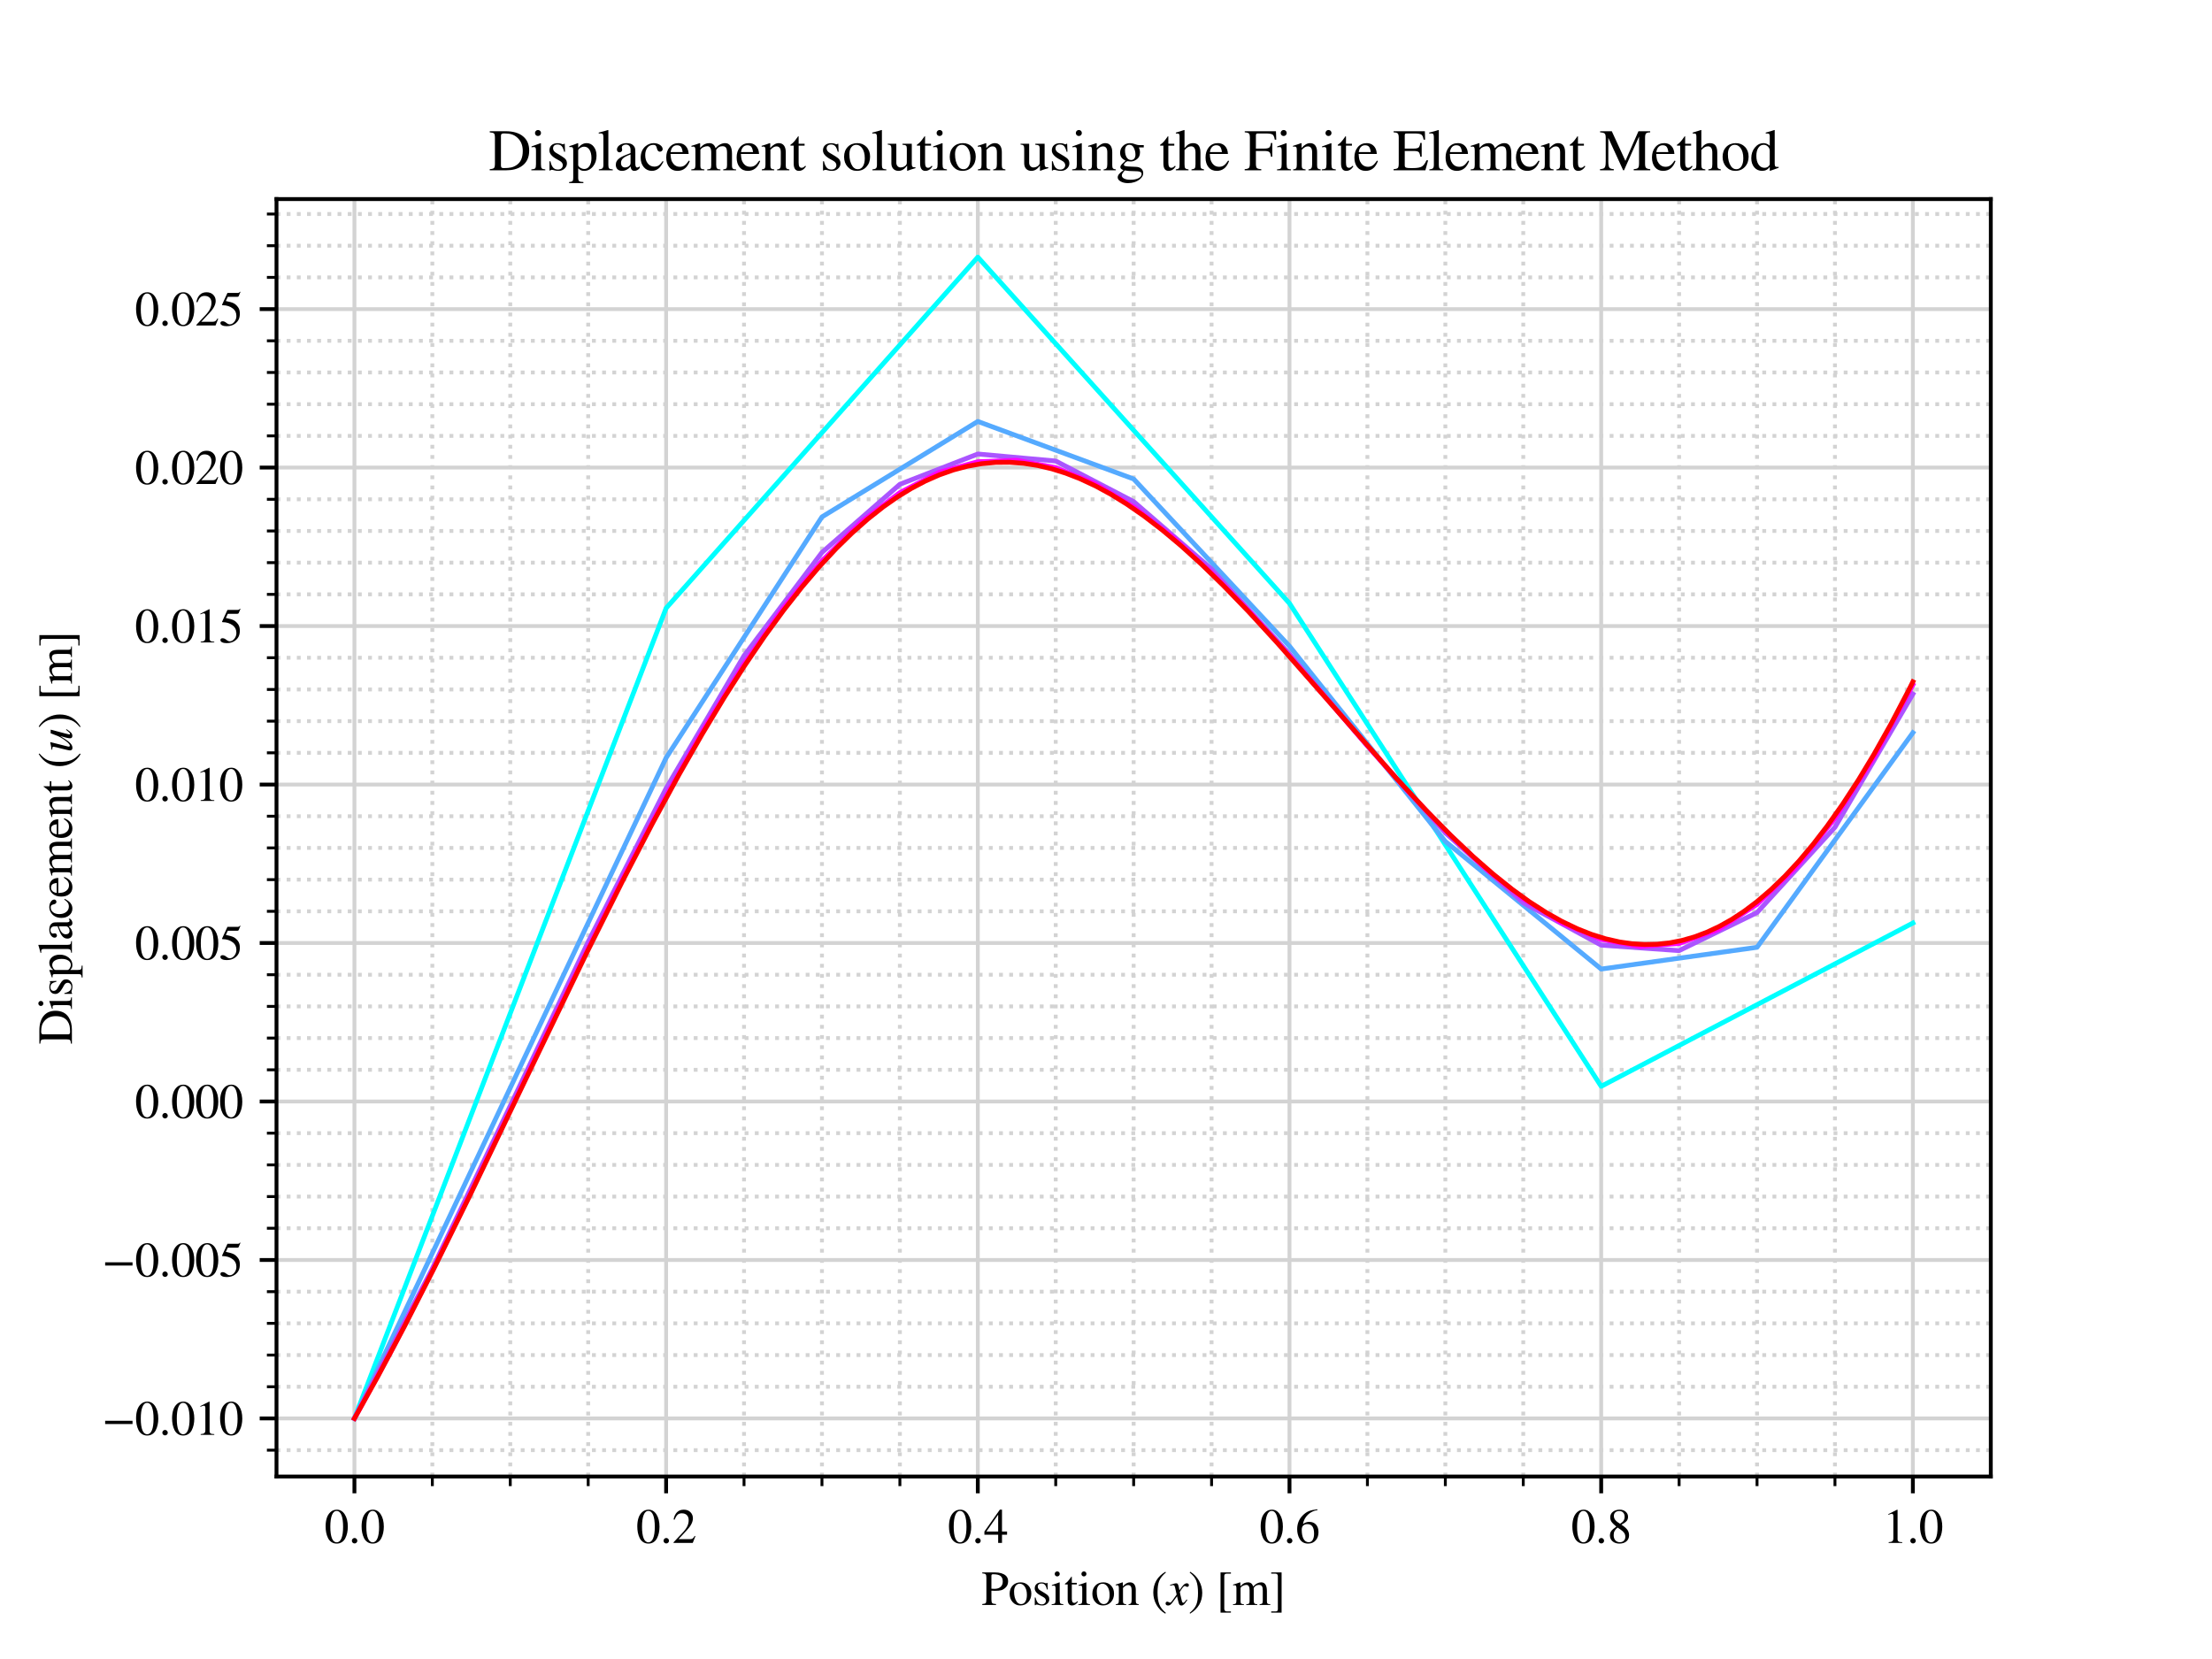 <?xml version="1.0" encoding="utf-8" standalone="no"?>
<!DOCTYPE svg PUBLIC "-//W3C//DTD SVG 1.1//EN"
  "http://www.w3.org/Graphics/SVG/1.1/DTD/svg11.dtd">
<svg xmlns:xlink="http://www.w3.org/1999/xlink" width="460.8pt" height="345.6pt" viewBox="0 0 460.8 345.6" xmlns="http://www.w3.org/2000/svg" version="1.1">
 <defs>
  <style type="text/css">*{stroke-linejoin: round; stroke-linecap: butt}</style>
 </defs>
 <g id="figure_1">
  <g id="patch_1">
   <path d="M 0 345.6 
L 460.8 345.6 
L 460.8 0 
L 0 0 
z
" style="fill: #ffffff"/>
  </g>
  <g id="axes_1">
   <g id="patch_2">
    <path d="M 57.6 307.584 
L 414.72 307.584 
L 414.72 41.472 
L 57.6 41.472 
z
" style="fill: #ffffff"/>
   </g>
   <g id="matplotlib.axis_1">
    <g id="xtick_1">
     <g id="line2d_1">
      <path d="M 73.833 307.584 
L 73.833 41.472 
" clip-path="url(#pa75216ef17)" style="fill: none; stroke: #d3d3d3; stroke-width: 0.8; stroke-linecap: square"/>
     </g>
     <g id="line2d_2">
      <defs>
       <path id="m4633c81e92" d="M 0 0 
L 0 3.5 
" style="stroke: #000000; stroke-width: 0.8"/>
      </defs>
      <g>
       <use xlink:href="#m4633c81e92" x="73.833" y="307.584" style="stroke: #000000; stroke-width: 0.8"/>
      </g>
     </g>
     <g id="text_1">
      <!-- 0.0 -->
      <g transform="translate(67.583 321.414) scale(0.1 -0.1)">
       <defs>
        <path id="STIXGeneral-Regular-30" d="M 3046 2112 
Q 3046 1683 2963 1302 
Q 2880 922 2717 602 
Q 2554 282 2266 96 
Q 1978 -90 1600 -90 
Q 1210 -90 915 108 
Q 621 307 461 640 
Q 301 973 227 1350 
Q 154 1728 154 2150 
Q 154 2746 301 3222 
Q 448 3699 790 4012 
Q 1133 4326 1626 4326 
Q 2253 4326 2649 3712 
Q 3046 3098 3046 2112 
z
M 2432 2080 
Q 2432 3091 2217 3625 
Q 2003 4160 1587 4160 
Q 1190 4160 979 3622 
Q 768 3085 768 2106 
Q 768 1120 979 598 
Q 1190 77 1600 77 
Q 2003 77 2217 598 
Q 2432 1120 2432 2080 
z
" transform="scale(0.016)"/>
        <path id="STIXGeneral-Regular-2e" d="M 1158 275 
Q 1158 134 1052 32 
Q 947 -70 800 -70 
Q 653 -70 550 32 
Q 448 134 448 281 
Q 448 429 553 534 
Q 659 640 806 640 
Q 947 640 1052 531 
Q 1158 422 1158 275 
z
" transform="scale(0.016)"/>
       </defs>
       <use xlink:href="#STIXGeneral-Regular-30"/>
       <use xlink:href="#STIXGeneral-Regular-2e" x="50"/>
       <use xlink:href="#STIXGeneral-Regular-30" x="75"/>
      </g>
     </g>
    </g>
    <g id="xtick_2">
     <g id="line2d_3">
      <path d="M 138.764 307.584 
L 138.764 41.472 
" clip-path="url(#pa75216ef17)" style="fill: none; stroke: #d3d3d3; stroke-width: 0.8; stroke-linecap: square"/>
     </g>
     <g id="line2d_4">
      <g>
       <use xlink:href="#m4633c81e92" x="138.764" y="307.584" style="stroke: #000000; stroke-width: 0.8"/>
      </g>
     </g>
     <g id="text_2">
      <!-- 0.2 -->
      <g transform="translate(132.514 321.414) scale(0.1 -0.1)">
       <defs>
        <path id="STIXGeneral-Regular-32" d="M 3034 877 
L 2688 0 
L 186 0 
L 186 77 
L 1325 1286 
Q 1773 1754 1965 2144 
Q 2157 2534 2157 2950 
Q 2157 3379 1920 3616 
Q 1683 3853 1267 3853 
Q 922 3853 720 3673 
Q 518 3494 326 3021 
L 192 3053 
Q 301 3648 630 3987 
Q 960 4326 1523 4326 
Q 2054 4326 2380 4006 
Q 2707 3686 2707 3200 
Q 2707 2477 1888 1613 
L 832 486 
L 2330 486 
Q 2541 486 2665 569 
Q 2790 653 2944 915 
L 3034 877 
z
" transform="scale(0.016)"/>
       </defs>
       <use xlink:href="#STIXGeneral-Regular-30"/>
       <use xlink:href="#STIXGeneral-Regular-2e" x="50"/>
       <use xlink:href="#STIXGeneral-Regular-32" x="75"/>
      </g>
     </g>
    </g>
    <g id="xtick_3">
     <g id="line2d_5">
      <path d="M 203.695 307.584 
L 203.695 41.472 
" clip-path="url(#pa75216ef17)" style="fill: none; stroke: #d3d3d3; stroke-width: 0.8; stroke-linecap: square"/>
     </g>
     <g id="line2d_6">
      <g>
       <use xlink:href="#m4633c81e92" x="203.695" y="307.584" style="stroke: #000000; stroke-width: 0.8"/>
      </g>
     </g>
     <g id="text_3">
      <!-- 0.4 -->
      <g transform="translate(197.445 321.414) scale(0.1 -0.1)">
       <defs>
        <path id="STIXGeneral-Regular-34" d="M 3027 1069 
L 2368 1069 
L 2368 0 
L 1869 0 
L 1869 1069 
L 77 1069 
L 77 1478 
L 2086 4326 
L 2368 4326 
L 2368 1478 
L 3027 1478 
L 3027 1069 
z
M 1869 1478 
L 1869 3674 
L 333 1478 
L 1869 1478 
z
" transform="scale(0.016)"/>
       </defs>
       <use xlink:href="#STIXGeneral-Regular-30"/>
       <use xlink:href="#STIXGeneral-Regular-2e" x="50"/>
       <use xlink:href="#STIXGeneral-Regular-34" x="75"/>
      </g>
     </g>
    </g>
    <g id="xtick_4">
     <g id="line2d_7">
      <path d="M 268.625 307.584 
L 268.625 41.472 
" clip-path="url(#pa75216ef17)" style="fill: none; stroke: #d3d3d3; stroke-width: 0.8; stroke-linecap: square"/>
     </g>
     <g id="line2d_8">
      <g>
       <use xlink:href="#m4633c81e92" x="268.625" y="307.584" style="stroke: #000000; stroke-width: 0.8"/>
      </g>
     </g>
     <g id="text_4">
      <!-- 0.6 -->
      <g transform="translate(262.375 321.414) scale(0.1 -0.1)">
       <defs>
        <path id="STIXGeneral-Regular-36" d="M 2854 4378 
L 2867 4275 
Q 2112 4154 1606 3664 
Q 1101 3174 973 2451 
Q 1344 2739 1786 2739 
Q 2349 2739 2672 2380 
Q 2995 2022 2995 1402 
Q 2995 774 2669 378 
Q 2291 -90 1651 -90 
Q 870 -90 518 557 
Q 218 1107 218 1786 
Q 218 2835 915 3552 
Q 1312 3962 1731 4131 
Q 2150 4301 2854 4378 
z
M 2419 1203 
Q 2419 2445 1555 2445 
Q 1235 2445 1024 2275 
Q 813 2106 813 1702 
Q 813 954 1046 522 
Q 1280 90 1722 90 
Q 2061 90 2240 394 
Q 2419 698 2419 1203 
z
" transform="scale(0.016)"/>
       </defs>
       <use xlink:href="#STIXGeneral-Regular-30"/>
       <use xlink:href="#STIXGeneral-Regular-2e" x="50"/>
       <use xlink:href="#STIXGeneral-Regular-36" x="75"/>
      </g>
     </g>
    </g>
    <g id="xtick_5">
     <g id="line2d_9">
      <path d="M 333.556 307.584 
L 333.556 41.472 
" clip-path="url(#pa75216ef17)" style="fill: none; stroke: #d3d3d3; stroke-width: 0.8; stroke-linecap: square"/>
     </g>
     <g id="line2d_10">
      <g>
       <use xlink:href="#m4633c81e92" x="333.556" y="307.584" style="stroke: #000000; stroke-width: 0.8"/>
      </g>
     </g>
     <g id="text_5">
      <!-- 0.8 -->
      <g transform="translate(327.306 321.414) scale(0.1 -0.1)">
       <defs>
        <path id="STIXGeneral-Regular-38" d="M 2848 992 
Q 2848 499 2505 204 
Q 2163 -90 1587 -90 
Q 1050 -90 704 204 
Q 358 499 358 954 
Q 358 1293 524 1533 
Q 691 1773 1190 2125 
Q 710 2522 553 2765 
Q 397 3008 397 3328 
Q 397 3782 745 4054 
Q 1094 4326 1638 4326 
Q 2106 4326 2410 4060 
Q 2714 3795 2714 3411 
Q 2714 3059 2531 2848 
Q 2349 2637 1856 2374 
Q 2432 1990 2640 1689 
Q 2848 1389 2848 992 
z
M 2272 3411 
Q 2272 3744 2086 3945 
Q 1901 4147 1574 4147 
Q 1248 4147 1059 3977 
Q 870 3808 870 3513 
Q 870 3219 1059 2979 
Q 1248 2739 1670 2490 
Q 1997 2682 2134 2896 
Q 2272 3110 2272 3411 
z
M 1734 1741 
L 1357 1997 
Q 1075 1766 960 1545 
Q 845 1325 845 1011 
Q 845 576 1065 333 
Q 1286 90 1658 90 
Q 1971 90 2166 285 
Q 2362 480 2362 794 
Q 2362 1082 2214 1299 
Q 2067 1517 1734 1741 
z
" transform="scale(0.016)"/>
       </defs>
       <use xlink:href="#STIXGeneral-Regular-30"/>
       <use xlink:href="#STIXGeneral-Regular-2e" x="50"/>
       <use xlink:href="#STIXGeneral-Regular-38" x="75"/>
      </g>
     </g>
    </g>
    <g id="xtick_6">
     <g id="line2d_11">
      <path d="M 398.487 307.584 
L 398.487 41.472 
" clip-path="url(#pa75216ef17)" style="fill: none; stroke: #d3d3d3; stroke-width: 0.8; stroke-linecap: square"/>
     </g>
     <g id="line2d_12">
      <g>
       <use xlink:href="#m4633c81e92" x="398.487" y="307.584" style="stroke: #000000; stroke-width: 0.8"/>
      </g>
     </g>
     <g id="text_6">
      <!-- 1.0 -->
      <g transform="translate(392.237 321.414) scale(0.1 -0.1)">
       <defs>
        <path id="STIXGeneral-Regular-31" d="M 2522 0 
L 755 0 
L 755 96 
Q 1107 115 1235 227 
Q 1363 339 1363 608 
L 1363 3482 
Q 1363 3795 1171 3795 
Q 1082 3795 883 3718 
L 710 3654 
L 710 3744 
L 1856 4326 
L 1914 4307 
L 1914 486 
Q 1914 275 2042 185 
Q 2170 96 2522 96 
L 2522 0 
z
" transform="scale(0.016)"/>
       </defs>
       <use xlink:href="#STIXGeneral-Regular-31"/>
       <use xlink:href="#STIXGeneral-Regular-2e" x="50"/>
       <use xlink:href="#STIXGeneral-Regular-30" x="75"/>
      </g>
     </g>
    </g>
    <g id="xtick_7">
     <g id="line2d_13">
      <path d="M 90.065 307.584 
L 90.065 41.472 
" clip-path="url(#pa75216ef17)" style="fill: none; stroke-dasharray: 0.8,1.32; stroke-dashoffset: 0; stroke: #d3d3d3; stroke-width: 0.8"/>
     </g>
     <g id="line2d_14">
      <defs>
       <path id="m823eadb466" d="M 0 0 
L 0 2 
" style="stroke: #000000; stroke-width: 0.6"/>
      </defs>
      <g>
       <use xlink:href="#m823eadb466" x="90.065" y="307.584" style="stroke: #000000; stroke-width: 0.6"/>
      </g>
     </g>
    </g>
    <g id="xtick_8">
     <g id="line2d_15">
      <path d="M 106.298 307.584 
L 106.298 41.472 
" clip-path="url(#pa75216ef17)" style="fill: none; stroke-dasharray: 0.8,1.32; stroke-dashoffset: 0; stroke: #d3d3d3; stroke-width: 0.8"/>
     </g>
     <g id="line2d_16">
      <g>
       <use xlink:href="#m823eadb466" x="106.298" y="307.584" style="stroke: #000000; stroke-width: 0.6"/>
      </g>
     </g>
    </g>
    <g id="xtick_9">
     <g id="line2d_17">
      <path d="M 122.531 307.584 
L 122.531 41.472 
" clip-path="url(#pa75216ef17)" style="fill: none; stroke-dasharray: 0.8,1.32; stroke-dashoffset: 0; stroke: #d3d3d3; stroke-width: 0.8"/>
     </g>
     <g id="line2d_18">
      <g>
       <use xlink:href="#m823eadb466" x="122.531" y="307.584" style="stroke: #000000; stroke-width: 0.6"/>
      </g>
     </g>
    </g>
    <g id="xtick_10">
     <g id="line2d_19">
      <path d="M 154.996 307.584 
L 154.996 41.472 
" clip-path="url(#pa75216ef17)" style="fill: none; stroke-dasharray: 0.8,1.32; stroke-dashoffset: 0; stroke: #d3d3d3; stroke-width: 0.8"/>
     </g>
     <g id="line2d_20">
      <g>
       <use xlink:href="#m823eadb466" x="154.996" y="307.584" style="stroke: #000000; stroke-width: 0.6"/>
      </g>
     </g>
    </g>
    <g id="xtick_11">
     <g id="line2d_21">
      <path d="M 171.229 307.584 
L 171.229 41.472 
" clip-path="url(#pa75216ef17)" style="fill: none; stroke-dasharray: 0.8,1.32; stroke-dashoffset: 0; stroke: #d3d3d3; stroke-width: 0.8"/>
     </g>
     <g id="line2d_22">
      <g>
       <use xlink:href="#m823eadb466" x="171.229" y="307.584" style="stroke: #000000; stroke-width: 0.6"/>
      </g>
     </g>
    </g>
    <g id="xtick_12">
     <g id="line2d_23">
      <path d="M 187.462 307.584 
L 187.462 41.472 
" clip-path="url(#pa75216ef17)" style="fill: none; stroke-dasharray: 0.8,1.32; stroke-dashoffset: 0; stroke: #d3d3d3; stroke-width: 0.8"/>
     </g>
     <g id="line2d_24">
      <g>
       <use xlink:href="#m823eadb466" x="187.462" y="307.584" style="stroke: #000000; stroke-width: 0.6"/>
      </g>
     </g>
    </g>
    <g id="xtick_13">
     <g id="line2d_25">
      <path d="M 219.927 307.584 
L 219.927 41.472 
" clip-path="url(#pa75216ef17)" style="fill: none; stroke-dasharray: 0.8,1.32; stroke-dashoffset: 0; stroke: #d3d3d3; stroke-width: 0.8"/>
     </g>
     <g id="line2d_26">
      <g>
       <use xlink:href="#m823eadb466" x="219.927" y="307.584" style="stroke: #000000; stroke-width: 0.6"/>
      </g>
     </g>
    </g>
    <g id="xtick_14">
     <g id="line2d_27">
      <path d="M 236.16 307.584 
L 236.16 41.472 
" clip-path="url(#pa75216ef17)" style="fill: none; stroke-dasharray: 0.8,1.32; stroke-dashoffset: 0; stroke: #d3d3d3; stroke-width: 0.8"/>
     </g>
     <g id="line2d_28">
      <g>
       <use xlink:href="#m823eadb466" x="236.16" y="307.584" style="stroke: #000000; stroke-width: 0.6"/>
      </g>
     </g>
    </g>
    <g id="xtick_15">
     <g id="line2d_29">
      <path d="M 252.393 307.584 
L 252.393 41.472 
" clip-path="url(#pa75216ef17)" style="fill: none; stroke-dasharray: 0.8,1.32; stroke-dashoffset: 0; stroke: #d3d3d3; stroke-width: 0.8"/>
     </g>
     <g id="line2d_30">
      <g>
       <use xlink:href="#m823eadb466" x="252.393" y="307.584" style="stroke: #000000; stroke-width: 0.6"/>
      </g>
     </g>
    </g>
    <g id="xtick_16">
     <g id="line2d_31">
      <path d="M 284.858 307.584 
L 284.858 41.472 
" clip-path="url(#pa75216ef17)" style="fill: none; stroke-dasharray: 0.8,1.32; stroke-dashoffset: 0; stroke: #d3d3d3; stroke-width: 0.8"/>
     </g>
     <g id="line2d_32">
      <g>
       <use xlink:href="#m823eadb466" x="284.858" y="307.584" style="stroke: #000000; stroke-width: 0.6"/>
      </g>
     </g>
    </g>
    <g id="xtick_17">
     <g id="line2d_33">
      <path d="M 301.091 307.584 
L 301.091 41.472 
" clip-path="url(#pa75216ef17)" style="fill: none; stroke-dasharray: 0.8,1.32; stroke-dashoffset: 0; stroke: #d3d3d3; stroke-width: 0.8"/>
     </g>
     <g id="line2d_34">
      <g>
       <use xlink:href="#m823eadb466" x="301.091" y="307.584" style="stroke: #000000; stroke-width: 0.6"/>
      </g>
     </g>
    </g>
    <g id="xtick_18">
     <g id="line2d_35">
      <path d="M 317.324 307.584 
L 317.324 41.472 
" clip-path="url(#pa75216ef17)" style="fill: none; stroke-dasharray: 0.8,1.32; stroke-dashoffset: 0; stroke: #d3d3d3; stroke-width: 0.8"/>
     </g>
     <g id="line2d_36">
      <g>
       <use xlink:href="#m823eadb466" x="317.324" y="307.584" style="stroke: #000000; stroke-width: 0.6"/>
      </g>
     </g>
    </g>
    <g id="xtick_19">
     <g id="line2d_37">
      <path d="M 349.789 307.584 
L 349.789 41.472 
" clip-path="url(#pa75216ef17)" style="fill: none; stroke-dasharray: 0.8,1.32; stroke-dashoffset: 0; stroke: #d3d3d3; stroke-width: 0.8"/>
     </g>
     <g id="line2d_38">
      <g>
       <use xlink:href="#m823eadb466" x="349.789" y="307.584" style="stroke: #000000; stroke-width: 0.6"/>
      </g>
     </g>
    </g>
    <g id="xtick_20">
     <g id="line2d_39">
      <path d="M 366.022 307.584 
L 366.022 41.472 
" clip-path="url(#pa75216ef17)" style="fill: none; stroke-dasharray: 0.8,1.32; stroke-dashoffset: 0; stroke: #d3d3d3; stroke-width: 0.8"/>
     </g>
     <g id="line2d_40">
      <g>
       <use xlink:href="#m823eadb466" x="366.022" y="307.584" style="stroke: #000000; stroke-width: 0.6"/>
      </g>
     </g>
    </g>
    <g id="xtick_21">
     <g id="line2d_41">
      <path d="M 382.255 307.584 
L 382.255 41.472 
" clip-path="url(#pa75216ef17)" style="fill: none; stroke-dasharray: 0.8,1.32; stroke-dashoffset: 0; stroke: #d3d3d3; stroke-width: 0.8"/>
     </g>
     <g id="line2d_42">
      <g>
       <use xlink:href="#m823eadb466" x="382.255" y="307.584" style="stroke: #000000; stroke-width: 0.6"/>
      </g>
     </g>
    </g>
    <g id="text_7">
     <!-- Position ($x$) [m] -->
     <g transform="translate(204.46 334.414) scale(0.1 -0.1)">
      <defs>
       <path id="STIXGeneral-Regular-50" d="M 102 4237 
L 1760 4237 
Q 2669 4237 3149 3834 
Q 3469 3565 3469 3072 
Q 3469 2560 3104 2234 
Q 2835 1990 2553 1916 
Q 2272 1843 1734 1843 
Q 1549 1843 1293 1862 
L 1293 717 
Q 1293 352 1398 246 
Q 1504 141 1894 122 
L 1894 0 
L 102 0 
L 102 122 
Q 474 147 557 256 
Q 640 365 640 781 
L 640 3526 
Q 640 3885 547 3987 
Q 454 4090 102 4115 
L 102 4237 
z
M 1293 3770 
L 1293 2118 
Q 1510 2099 1683 2099 
Q 2202 2099 2486 2352 
Q 2771 2605 2771 3040 
Q 2771 3558 2476 3779 
Q 2182 4000 1517 4000 
Q 1382 4000 1337 3952 
Q 1293 3904 1293 3770 
z
" transform="scale(0.016)"/>
       <path id="STIXGeneral-Regular-6f" d="M 3008 1478 
Q 3008 806 2608 371 
Q 2208 -64 1568 -64 
Q 979 -64 582 368 
Q 186 800 186 1459 
Q 186 2125 582 2534 
Q 979 2944 1626 2944 
Q 2221 2944 2614 2537 
Q 3008 2131 3008 1478 
z
M 2432 1306 
Q 2432 2035 2112 2445 
Q 1856 2765 1504 2765 
Q 1171 2765 966 2493 
Q 762 2221 762 1747 
Q 762 928 1101 435 
Q 1318 115 1677 115 
Q 2029 115 2230 432 
Q 2432 749 2432 1306 
z
" transform="scale(0.016)"/>
       <path id="STIXGeneral-Regular-73" d="M 998 1926 
L 1664 1523 
Q 1984 1331 2105 1164 
Q 2227 998 2227 736 
Q 2227 416 1961 176 
Q 1696 -64 1331 -64 
Q 1030 -64 864 -6 
Q 691 51 570 51 
Q 461 51 416 -26 
L 333 -26 
L 333 979 
L 435 979 
Q 538 512 730 294 
Q 922 77 1248 77 
Q 1485 77 1632 211 
Q 1779 346 1779 550 
Q 1779 845 1440 1030 
L 1094 1222 
Q 326 1651 326 2150 
Q 326 2522 566 2730 
Q 806 2938 1210 2938 
Q 1491 2938 1638 2867 
Q 1754 2816 1818 2816 
Q 1862 2816 1920 2880 
L 1990 2880 
L 2022 2010 
L 1926 2010 
Q 1818 2445 1654 2621 
Q 1491 2797 1203 2797 
Q 986 2797 854 2688 
Q 723 2579 723 2362 
Q 723 2253 796 2128 
Q 870 2003 998 1926 
z
" transform="scale(0.016)"/>
       <path id="STIXGeneral-Regular-69" d="M 1152 4045 
Q 1152 3904 1056 3811 
Q 960 3718 819 3718 
Q 685 3718 592 3811 
Q 499 3904 499 4045 
Q 499 4179 595 4275 
Q 691 4371 826 4371 
Q 966 4371 1059 4275 
Q 1152 4179 1152 4045 
z
M 1619 0 
L 102 0 
L 102 96 
Q 435 115 521 211 
Q 608 307 608 666 
L 608 2118 
Q 608 2342 563 2432 
Q 518 2522 397 2522 
Q 243 2522 128 2490 
L 128 2592 
L 1120 2944 
L 1146 2918 
L 1146 672 
Q 1146 314 1226 218 
Q 1306 122 1619 96 
L 1619 0 
z
" transform="scale(0.016)"/>
       <path id="STIXGeneral-Regular-74" d="M 1702 493 
L 1786 422 
Q 1478 -64 1011 -64 
Q 448 -64 448 749 
L 448 2675 
L 109 2675 
Q 83 2694 83 2720 
Q 83 2771 192 2842 
Q 435 2982 813 3526 
Q 826 3546 874 3606 
Q 922 3667 941 3706 
Q 986 3706 986 3622 
L 986 2880 
L 1632 2880 
L 1632 2675 
L 986 2675 
L 986 845 
Q 986 538 1062 403 
Q 1139 269 1318 269 
Q 1510 269 1702 493 
z
" transform="scale(0.016)"/>
       <path id="STIXGeneral-Regular-6e" d="M 3104 0 
L 1773 0 
L 1779 96 
Q 2016 115 2096 233 
Q 2176 352 2176 672 
L 2176 1946 
Q 2176 2592 1709 2592 
Q 1549 2592 1408 2515 
Q 1267 2438 1050 2227 
L 1050 461 
Q 1050 269 1136 192 
Q 1222 115 1466 96 
L 1466 0 
L 115 0 
L 115 96 
Q 358 115 435 214 
Q 512 314 512 602 
L 512 2157 
Q 512 2394 467 2483 
Q 422 2573 288 2573 
Q 160 2573 102 2547 
L 102 2656 
Q 550 2784 979 2944 
L 1030 2925 
L 1030 2426 
L 1037 2426 
Q 1491 2944 1958 2944 
Q 2323 2944 2518 2688 
Q 2714 2432 2714 1958 
L 2714 544 
Q 2714 288 2790 205 
Q 2867 122 3104 96 
L 3104 0 
z
" transform="scale(0.016)"/>
       <path id="STIXGeneral-Regular-20" transform="scale(0.016)"/>
       <path id="STIXGeneral-Regular-28" d="M 1946 -1030 
L 1869 -1133 
Q 1126 -710 716 32 
Q 307 774 307 1613 
Q 307 3386 1888 4326 
L 1946 4224 
Q 1293 3667 1075 3126 
Q 858 2586 858 1632 
Q 858 685 1082 96 
Q 1306 -493 1946 -1030 
z
" transform="scale(0.016)"/>
       <path id="STIXGeneral-Italic-78" d="M 1555 2272 
L 1632 1907 
Q 1971 2426 2179 2624 
Q 2387 2822 2598 2822 
Q 2714 2822 2787 2755 
Q 2861 2688 2861 2585 
Q 2861 2483 2800 2419 
Q 2739 2355 2643 2355 
Q 2586 2355 2490 2409 
Q 2394 2464 2310 2464 
Q 2125 2464 1683 1690 
Q 1683 1606 1734 1402 
L 1939 544 
Q 2003 282 2131 282 
Q 2234 282 2432 538 
Q 2451 563 2476 598 
Q 2502 634 2521 662 
Q 2541 691 2566 717 
L 2662 659 
Q 2387 230 2227 80 
Q 2067 -70 1882 -70 
Q 1728 -70 1645 26 
Q 1562 122 1504 365 
L 1318 1126 
L 755 365 
Q 557 96 432 13 
Q 307 -70 147 -70 
Q 0 -70 -86 0 
Q -173 70 -173 198 
Q -173 294 -112 361 
Q -51 429 45 429 
Q 122 429 250 358 
Q 346 301 416 301 
Q 525 301 742 614 
L 1267 1357 
L 1088 2150 
Q 1024 2432 969 2509 
Q 915 2586 794 2586 
Q 717 2586 544 2541 
L 429 2509 
L 410 2611 
L 480 2637 
Q 992 2822 1229 2822 
Q 1350 2822 1420 2707 
Q 1491 2592 1555 2272 
z
" transform="scale(0.016)"/>
       <path id="STIXGeneral-Regular-29" d="M 186 4224 
L 262 4326 
Q 992 3891 1408 3148 
Q 1824 2406 1824 1581 
Q 1824 -166 243 -1133 
L 186 -1030 
Q 845 -486 1059 54 
Q 1274 595 1274 1562 
Q 1274 2534 1059 3120 
Q 845 3706 186 4224 
z
" transform="scale(0.016)"/>
       <path id="STIXGeneral-Regular-5b" d="M 1914 -998 
L 563 -998 
L 563 4237 
L 1914 4237 
L 1914 4077 
L 1382 4077 
Q 1216 4077 1133 4006 
Q 1050 3936 1050 3770 
L 1050 -493 
Q 1050 -838 1382 -838 
L 1914 -838 
L 1914 -998 
z
" transform="scale(0.016)"/>
       <path id="STIXGeneral-Regular-6d" d="M 4960 0 
L 3565 0 
L 3565 96 
Q 3834 122 3907 208 
Q 3981 294 3981 576 
L 3981 1894 
Q 3981 2278 3869 2444 
Q 3757 2611 3488 2611 
Q 3264 2611 3107 2521 
Q 2950 2432 2803 2221 
L 2803 608 
Q 2803 301 2896 201 
Q 2989 102 3264 96 
L 3264 0 
L 1830 0 
L 1830 96 
Q 2112 115 2189 188 
Q 2266 262 2266 550 
L 2266 1901 
Q 2266 2611 1850 2611 
Q 1670 2611 1468 2531 
Q 1267 2451 1171 2336 
Q 1088 2240 1088 2227 
L 1088 448 
Q 1088 243 1177 176 
Q 1267 109 1523 96 
L 1523 0 
L 102 0 
L 102 96 
Q 371 102 460 195 
Q 550 288 550 563 
L 550 2150 
Q 550 2387 499 2480 
Q 448 2573 326 2573 
Q 230 2573 122 2547 
L 122 2656 
Q 557 2778 1011 2944 
L 1062 2925 
L 1062 2451 
L 1075 2451 
Q 1363 2752 1584 2848 
Q 1805 2944 2054 2944 
Q 2560 2944 2733 2406 
Q 3232 2944 3776 2944 
Q 4518 2944 4518 1792 
L 4518 493 
Q 4518 282 4582 202 
Q 4646 122 4794 109 
L 4960 96 
L 4960 0 
z
" transform="scale(0.016)"/>
       <path id="STIXGeneral-Regular-5d" d="M 1568 -998 
L 218 -998 
L 218 -838 
L 781 -838 
Q 947 -838 1014 -768 
Q 1082 -698 1082 -544 
L 1082 3731 
Q 1082 4077 755 4077 
L 218 4077 
L 218 4237 
L 1568 4237 
L 1568 -998 
z
" transform="scale(0.016)"/>
      </defs>
      <use xlink:href="#STIXGeneral-Regular-50" transform="translate(0 0.703)"/>
      <use xlink:href="#STIXGeneral-Regular-6f" transform="translate(55.7 0.703)"/>
      <use xlink:href="#STIXGeneral-Regular-73" transform="translate(105.7 0.703)"/>
      <use xlink:href="#STIXGeneral-Regular-69" transform="translate(144.6 0.703)"/>
      <use xlink:href="#STIXGeneral-Regular-74" transform="translate(172.4 0.703)"/>
      <use xlink:href="#STIXGeneral-Regular-69" transform="translate(200.2 0.703)"/>
      <use xlink:href="#STIXGeneral-Regular-6f" transform="translate(228 0.703)"/>
      <use xlink:href="#STIXGeneral-Regular-6e" transform="translate(278 0.703)"/>
      <use xlink:href="#STIXGeneral-Regular-20" transform="translate(328 0.703)"/>
      <use xlink:href="#STIXGeneral-Regular-28" transform="translate(353 0.703)"/>
      <use xlink:href="#STIXGeneral-Italic-78" transform="translate(386.3 0.703)"/>
      <use xlink:href="#STIXGeneral-Regular-29" transform="translate(430.7 0.703)"/>
      <use xlink:href="#STIXGeneral-Regular-20" transform="translate(464 0.703)"/>
      <use xlink:href="#STIXGeneral-Regular-5b" transform="translate(489 0.703)"/>
      <use xlink:href="#STIXGeneral-Regular-6d" transform="translate(522.3 0.703)"/>
      <use xlink:href="#STIXGeneral-Regular-5d" transform="translate(600.1 0.703)"/>
     </g>
    </g>
   </g>
   <g id="matplotlib.axis_2">
    <g id="ytick_1">
     <g id="line2d_43">
      <path d="M 57.6 295.488 
L 414.72 295.488 
" clip-path="url(#pa75216ef17)" style="fill: none; stroke: #d3d3d3; stroke-width: 0.8; stroke-linecap: square"/>
     </g>
     <g id="line2d_44">
      <defs>
       <path id="m9030b974c4" d="M 0 0 
L -3.5 0 
" style="stroke: #000000; stroke-width: 0.8"/>
      </defs>
      <g>
       <use xlink:href="#m9030b974c4" x="57.6" y="295.488" style="stroke: #000000; stroke-width: 0.8"/>
      </g>
     </g>
     <g id="text_8">
      <!-- −0.010 -->
      <g transform="translate(21.25 298.903) scale(0.1 -0.1)">
       <defs>
        <path id="STIXGeneral-Regular-2212" d="M 3974 1408 
L 410 1408 
L 410 1830 
L 3974 1830 
L 3974 1408 
z
" transform="scale(0.016)"/>
       </defs>
       <use xlink:href="#STIXGeneral-Regular-2212"/>
       <use xlink:href="#STIXGeneral-Regular-30" x="68.5"/>
       <use xlink:href="#STIXGeneral-Regular-2e" x="118.5"/>
       <use xlink:href="#STIXGeneral-Regular-30" x="143.5"/>
       <use xlink:href="#STIXGeneral-Regular-31" x="193.5"/>
       <use xlink:href="#STIXGeneral-Regular-30" x="243.5"/>
      </g>
     </g>
    </g>
    <g id="ytick_2">
     <g id="line2d_45">
      <path d="M 57.6 262.474 
L 414.72 262.474 
" clip-path="url(#pa75216ef17)" style="fill: none; stroke: #d3d3d3; stroke-width: 0.8; stroke-linecap: square"/>
     </g>
     <g id="line2d_46">
      <g>
       <use xlink:href="#m9030b974c4" x="57.6" y="262.474" style="stroke: #000000; stroke-width: 0.8"/>
      </g>
     </g>
     <g id="text_9">
      <!-- −0.005 -->
      <g transform="translate(21.25 265.889) scale(0.1 -0.1)">
       <defs>
        <path id="STIXGeneral-Regular-35" d="M 2803 4358 
L 2573 3814 
Q 2534 3731 2400 3731 
L 1158 3731 
L 902 3187 
Q 1606 3053 1920 2896 
Q 2234 2739 2502 2368 
Q 2726 2061 2726 1555 
Q 2726 1094 2576 780 
Q 2426 467 2099 224 
Q 1664 -90 1011 -90 
Q 646 -90 422 19 
Q 198 128 198 307 
Q 198 550 486 550 
Q 717 550 960 352 
Q 1210 147 1414 147 
Q 1747 147 2012 480 
Q 2278 813 2278 1229 
Q 2278 1843 1850 2189 
Q 1293 2637 486 2637 
Q 410 2637 410 2688 
L 416 2720 
L 1114 4237 
L 2438 4237 
Q 2547 4237 2608 4269 
Q 2669 4301 2746 4403 
L 2803 4358 
z
" transform="scale(0.016)"/>
       </defs>
       <use xlink:href="#STIXGeneral-Regular-2212"/>
       <use xlink:href="#STIXGeneral-Regular-30" x="68.5"/>
       <use xlink:href="#STIXGeneral-Regular-2e" x="118.5"/>
       <use xlink:href="#STIXGeneral-Regular-30" x="143.5"/>
       <use xlink:href="#STIXGeneral-Regular-30" x="193.5"/>
       <use xlink:href="#STIXGeneral-Regular-35" x="243.5"/>
      </g>
     </g>
    </g>
    <g id="ytick_3">
     <g id="line2d_47">
      <path d="M 57.6 229.46 
L 414.72 229.46 
" clip-path="url(#pa75216ef17)" style="fill: none; stroke: #d3d3d3; stroke-width: 0.8; stroke-linecap: square"/>
     </g>
     <g id="line2d_48">
      <g>
       <use xlink:href="#m9030b974c4" x="57.6" y="229.46" style="stroke: #000000; stroke-width: 0.8"/>
      </g>
     </g>
     <g id="text_10">
      <!-- 0.000 -->
      <g transform="translate(28.1 232.875) scale(0.1 -0.1)">
       <use xlink:href="#STIXGeneral-Regular-30"/>
       <use xlink:href="#STIXGeneral-Regular-2e" x="50"/>
       <use xlink:href="#STIXGeneral-Regular-30" x="75"/>
       <use xlink:href="#STIXGeneral-Regular-30" x="125"/>
       <use xlink:href="#STIXGeneral-Regular-30" x="175"/>
      </g>
     </g>
    </g>
    <g id="ytick_4">
     <g id="line2d_49">
      <path d="M 57.6 196.446 
L 414.72 196.446 
" clip-path="url(#pa75216ef17)" style="fill: none; stroke: #d3d3d3; stroke-width: 0.8; stroke-linecap: square"/>
     </g>
     <g id="line2d_50">
      <g>
       <use xlink:href="#m9030b974c4" x="57.6" y="196.446" style="stroke: #000000; stroke-width: 0.8"/>
      </g>
     </g>
     <g id="text_11">
      <!-- 0.005 -->
      <g transform="translate(28.1 199.861) scale(0.1 -0.1)">
       <use xlink:href="#STIXGeneral-Regular-30"/>
       <use xlink:href="#STIXGeneral-Regular-2e" x="50"/>
       <use xlink:href="#STIXGeneral-Regular-30" x="75"/>
       <use xlink:href="#STIXGeneral-Regular-30" x="125"/>
       <use xlink:href="#STIXGeneral-Regular-35" x="175"/>
      </g>
     </g>
    </g>
    <g id="ytick_5">
     <g id="line2d_51">
      <path d="M 57.6 163.432 
L 414.72 163.432 
" clip-path="url(#pa75216ef17)" style="fill: none; stroke: #d3d3d3; stroke-width: 0.8; stroke-linecap: square"/>
     </g>
     <g id="line2d_52">
      <g>
       <use xlink:href="#m9030b974c4" x="57.6" y="163.432" style="stroke: #000000; stroke-width: 0.8"/>
      </g>
     </g>
     <g id="text_12">
      <!-- 0.010 -->
      <g transform="translate(28.1 166.847) scale(0.1 -0.1)">
       <use xlink:href="#STIXGeneral-Regular-30"/>
       <use xlink:href="#STIXGeneral-Regular-2e" x="50"/>
       <use xlink:href="#STIXGeneral-Regular-30" x="75"/>
       <use xlink:href="#STIXGeneral-Regular-31" x="125"/>
       <use xlink:href="#STIXGeneral-Regular-30" x="175"/>
      </g>
     </g>
    </g>
    <g id="ytick_6">
     <g id="line2d_53">
      <path d="M 57.6 130.418 
L 414.72 130.418 
" clip-path="url(#pa75216ef17)" style="fill: none; stroke: #d3d3d3; stroke-width: 0.8; stroke-linecap: square"/>
     </g>
     <g id="line2d_54">
      <g>
       <use xlink:href="#m9030b974c4" x="57.6" y="130.418" style="stroke: #000000; stroke-width: 0.8"/>
      </g>
     </g>
     <g id="text_13">
      <!-- 0.015 -->
      <g transform="translate(28.1 133.833) scale(0.1 -0.1)">
       <use xlink:href="#STIXGeneral-Regular-30"/>
       <use xlink:href="#STIXGeneral-Regular-2e" x="50"/>
       <use xlink:href="#STIXGeneral-Regular-30" x="75"/>
       <use xlink:href="#STIXGeneral-Regular-31" x="125"/>
       <use xlink:href="#STIXGeneral-Regular-35" x="175"/>
      </g>
     </g>
    </g>
    <g id="ytick_7">
     <g id="line2d_55">
      <path d="M 57.6 97.404 
L 414.72 97.404 
" clip-path="url(#pa75216ef17)" style="fill: none; stroke: #d3d3d3; stroke-width: 0.8; stroke-linecap: square"/>
     </g>
     <g id="line2d_56">
      <g>
       <use xlink:href="#m9030b974c4" x="57.6" y="97.404" style="stroke: #000000; stroke-width: 0.8"/>
      </g>
     </g>
     <g id="text_14">
      <!-- 0.020 -->
      <g transform="translate(28.1 100.819) scale(0.1 -0.1)">
       <use xlink:href="#STIXGeneral-Regular-30"/>
       <use xlink:href="#STIXGeneral-Regular-2e" x="50"/>
       <use xlink:href="#STIXGeneral-Regular-30" x="75"/>
       <use xlink:href="#STIXGeneral-Regular-32" x="125"/>
       <use xlink:href="#STIXGeneral-Regular-30" x="175"/>
      </g>
     </g>
    </g>
    <g id="ytick_8">
     <g id="line2d_57">
      <path d="M 57.6 64.39 
L 414.72 64.39 
" clip-path="url(#pa75216ef17)" style="fill: none; stroke: #d3d3d3; stroke-width: 0.8; stroke-linecap: square"/>
     </g>
     <g id="line2d_58">
      <g>
       <use xlink:href="#m9030b974c4" x="57.6" y="64.39" style="stroke: #000000; stroke-width: 0.8"/>
      </g>
     </g>
     <g id="text_15">
      <!-- 0.025 -->
      <g transform="translate(28.1 67.805) scale(0.1 -0.1)">
       <use xlink:href="#STIXGeneral-Regular-30"/>
       <use xlink:href="#STIXGeneral-Regular-2e" x="50"/>
       <use xlink:href="#STIXGeneral-Regular-30" x="75"/>
       <use xlink:href="#STIXGeneral-Regular-32" x="125"/>
       <use xlink:href="#STIXGeneral-Regular-35" x="175"/>
      </g>
     </g>
    </g>
    <g id="ytick_9">
     <g id="line2d_59">
      <path d="M 57.6 302.091 
L 414.72 302.091 
" clip-path="url(#pa75216ef17)" style="fill: none; stroke-dasharray: 0.8,1.32; stroke-dashoffset: 0; stroke: #d3d3d3; stroke-width: 0.8"/>
     </g>
     <g id="line2d_60">
      <defs>
       <path id="m1fcf0872e2" d="M 0 0 
L -2 0 
" style="stroke: #000000; stroke-width: 0.6"/>
      </defs>
      <g>
       <use xlink:href="#m1fcf0872e2" x="57.6" y="302.091" style="stroke: #000000; stroke-width: 0.6"/>
      </g>
     </g>
    </g>
    <g id="ytick_10">
     <g id="line2d_61">
      <path d="M 57.6 288.885 
L 414.72 288.885 
" clip-path="url(#pa75216ef17)" style="fill: none; stroke-dasharray: 0.8,1.32; stroke-dashoffset: 0; stroke: #d3d3d3; stroke-width: 0.8"/>
     </g>
     <g id="line2d_62">
      <g>
       <use xlink:href="#m1fcf0872e2" x="57.6" y="288.885" style="stroke: #000000; stroke-width: 0.6"/>
      </g>
     </g>
    </g>
    <g id="ytick_11">
     <g id="line2d_63">
      <path d="M 57.6 282.282 
L 414.72 282.282 
" clip-path="url(#pa75216ef17)" style="fill: none; stroke-dasharray: 0.8,1.32; stroke-dashoffset: 0; stroke: #d3d3d3; stroke-width: 0.8"/>
     </g>
     <g id="line2d_64">
      <g>
       <use xlink:href="#m1fcf0872e2" x="57.6" y="282.282" style="stroke: #000000; stroke-width: 0.6"/>
      </g>
     </g>
    </g>
    <g id="ytick_12">
     <g id="line2d_65">
      <path d="M 57.6 275.68 
L 414.72 275.68 
" clip-path="url(#pa75216ef17)" style="fill: none; stroke-dasharray: 0.8,1.32; stroke-dashoffset: 0; stroke: #d3d3d3; stroke-width: 0.8"/>
     </g>
     <g id="line2d_66">
      <g>
       <use xlink:href="#m1fcf0872e2" x="57.6" y="275.68" style="stroke: #000000; stroke-width: 0.6"/>
      </g>
     </g>
    </g>
    <g id="ytick_13">
     <g id="line2d_67">
      <path d="M 57.6 269.077 
L 414.72 269.077 
" clip-path="url(#pa75216ef17)" style="fill: none; stroke-dasharray: 0.8,1.32; stroke-dashoffset: 0; stroke: #d3d3d3; stroke-width: 0.8"/>
     </g>
     <g id="line2d_68">
      <g>
       <use xlink:href="#m1fcf0872e2" x="57.6" y="269.077" style="stroke: #000000; stroke-width: 0.6"/>
      </g>
     </g>
    </g>
    <g id="ytick_14">
     <g id="line2d_69">
      <path d="M 57.6 255.871 
L 414.72 255.871 
" clip-path="url(#pa75216ef17)" style="fill: none; stroke-dasharray: 0.8,1.32; stroke-dashoffset: 0; stroke: #d3d3d3; stroke-width: 0.8"/>
     </g>
     <g id="line2d_70">
      <g>
       <use xlink:href="#m1fcf0872e2" x="57.6" y="255.871" style="stroke: #000000; stroke-width: 0.6"/>
      </g>
     </g>
    </g>
    <g id="ytick_15">
     <g id="line2d_71">
      <path d="M 57.6 249.268 
L 414.72 249.268 
" clip-path="url(#pa75216ef17)" style="fill: none; stroke-dasharray: 0.8,1.32; stroke-dashoffset: 0; stroke: #d3d3d3; stroke-width: 0.8"/>
     </g>
     <g id="line2d_72">
      <g>
       <use xlink:href="#m1fcf0872e2" x="57.6" y="249.268" style="stroke: #000000; stroke-width: 0.6"/>
      </g>
     </g>
    </g>
    <g id="ytick_16">
     <g id="line2d_73">
      <path d="M 57.6 242.666 
L 414.72 242.666 
" clip-path="url(#pa75216ef17)" style="fill: none; stroke-dasharray: 0.8,1.32; stroke-dashoffset: 0; stroke: #d3d3d3; stroke-width: 0.8"/>
     </g>
     <g id="line2d_74">
      <g>
       <use xlink:href="#m1fcf0872e2" x="57.6" y="242.666" style="stroke: #000000; stroke-width: 0.6"/>
      </g>
     </g>
    </g>
    <g id="ytick_17">
     <g id="line2d_75">
      <path d="M 57.6 236.063 
L 414.72 236.063 
" clip-path="url(#pa75216ef17)" style="fill: none; stroke-dasharray: 0.8,1.32; stroke-dashoffset: 0; stroke: #d3d3d3; stroke-width: 0.8"/>
     </g>
     <g id="line2d_76">
      <g>
       <use xlink:href="#m1fcf0872e2" x="57.6" y="236.063" style="stroke: #000000; stroke-width: 0.6"/>
      </g>
     </g>
    </g>
    <g id="ytick_18">
     <g id="line2d_77">
      <path d="M 57.6 222.857 
L 414.72 222.857 
" clip-path="url(#pa75216ef17)" style="fill: none; stroke-dasharray: 0.8,1.32; stroke-dashoffset: 0; stroke: #d3d3d3; stroke-width: 0.8"/>
     </g>
     <g id="line2d_78">
      <g>
       <use xlink:href="#m1fcf0872e2" x="57.6" y="222.857" style="stroke: #000000; stroke-width: 0.6"/>
      </g>
     </g>
    </g>
    <g id="ytick_19">
     <g id="line2d_79">
      <path d="M 57.6 216.254 
L 414.72 216.254 
" clip-path="url(#pa75216ef17)" style="fill: none; stroke-dasharray: 0.8,1.32; stroke-dashoffset: 0; stroke: #d3d3d3; stroke-width: 0.8"/>
     </g>
     <g id="line2d_80">
      <g>
       <use xlink:href="#m1fcf0872e2" x="57.6" y="216.254" style="stroke: #000000; stroke-width: 0.6"/>
      </g>
     </g>
    </g>
    <g id="ytick_20">
     <g id="line2d_81">
      <path d="M 57.6 209.652 
L 414.72 209.652 
" clip-path="url(#pa75216ef17)" style="fill: none; stroke-dasharray: 0.8,1.32; stroke-dashoffset: 0; stroke: #d3d3d3; stroke-width: 0.8"/>
     </g>
     <g id="line2d_82">
      <g>
       <use xlink:href="#m1fcf0872e2" x="57.6" y="209.652" style="stroke: #000000; stroke-width: 0.6"/>
      </g>
     </g>
    </g>
    <g id="ytick_21">
     <g id="line2d_83">
      <path d="M 57.6 203.049 
L 414.72 203.049 
" clip-path="url(#pa75216ef17)" style="fill: none; stroke-dasharray: 0.8,1.32; stroke-dashoffset: 0; stroke: #d3d3d3; stroke-width: 0.8"/>
     </g>
     <g id="line2d_84">
      <g>
       <use xlink:href="#m1fcf0872e2" x="57.6" y="203.049" style="stroke: #000000; stroke-width: 0.6"/>
      </g>
     </g>
    </g>
    <g id="ytick_22">
     <g id="line2d_85">
      <path d="M 57.6 189.843 
L 414.72 189.843 
" clip-path="url(#pa75216ef17)" style="fill: none; stroke-dasharray: 0.8,1.32; stroke-dashoffset: 0; stroke: #d3d3d3; stroke-width: 0.8"/>
     </g>
     <g id="line2d_86">
      <g>
       <use xlink:href="#m1fcf0872e2" x="57.6" y="189.843" style="stroke: #000000; stroke-width: 0.6"/>
      </g>
     </g>
    </g>
    <g id="ytick_23">
     <g id="line2d_87">
      <path d="M 57.6 183.241 
L 414.72 183.241 
" clip-path="url(#pa75216ef17)" style="fill: none; stroke-dasharray: 0.8,1.32; stroke-dashoffset: 0; stroke: #d3d3d3; stroke-width: 0.8"/>
     </g>
     <g id="line2d_88">
      <g>
       <use xlink:href="#m1fcf0872e2" x="57.6" y="183.241" style="stroke: #000000; stroke-width: 0.6"/>
      </g>
     </g>
    </g>
    <g id="ytick_24">
     <g id="line2d_89">
      <path d="M 57.6 176.638 
L 414.72 176.638 
" clip-path="url(#pa75216ef17)" style="fill: none; stroke-dasharray: 0.8,1.32; stroke-dashoffset: 0; stroke: #d3d3d3; stroke-width: 0.8"/>
     </g>
     <g id="line2d_90">
      <g>
       <use xlink:href="#m1fcf0872e2" x="57.6" y="176.638" style="stroke: #000000; stroke-width: 0.6"/>
      </g>
     </g>
    </g>
    <g id="ytick_25">
     <g id="line2d_91">
      <path d="M 57.6 170.035 
L 414.72 170.035 
" clip-path="url(#pa75216ef17)" style="fill: none; stroke-dasharray: 0.8,1.32; stroke-dashoffset: 0; stroke: #d3d3d3; stroke-width: 0.8"/>
     </g>
     <g id="line2d_92">
      <g>
       <use xlink:href="#m1fcf0872e2" x="57.6" y="170.035" style="stroke: #000000; stroke-width: 0.6"/>
      </g>
     </g>
    </g>
    <g id="ytick_26">
     <g id="line2d_93">
      <path d="M 57.6 156.829 
L 414.72 156.829 
" clip-path="url(#pa75216ef17)" style="fill: none; stroke-dasharray: 0.8,1.32; stroke-dashoffset: 0; stroke: #d3d3d3; stroke-width: 0.8"/>
     </g>
     <g id="line2d_94">
      <g>
       <use xlink:href="#m1fcf0872e2" x="57.6" y="156.829" style="stroke: #000000; stroke-width: 0.6"/>
      </g>
     </g>
    </g>
    <g id="ytick_27">
     <g id="line2d_95">
      <path d="M 57.6 150.227 
L 414.72 150.227 
" clip-path="url(#pa75216ef17)" style="fill: none; stroke-dasharray: 0.8,1.32; stroke-dashoffset: 0; stroke: #d3d3d3; stroke-width: 0.8"/>
     </g>
     <g id="line2d_96">
      <g>
       <use xlink:href="#m1fcf0872e2" x="57.6" y="150.227" style="stroke: #000000; stroke-width: 0.6"/>
      </g>
     </g>
    </g>
    <g id="ytick_28">
     <g id="line2d_97">
      <path d="M 57.6 143.624 
L 414.72 143.624 
" clip-path="url(#pa75216ef17)" style="fill: none; stroke-dasharray: 0.8,1.32; stroke-dashoffset: 0; stroke: #d3d3d3; stroke-width: 0.8"/>
     </g>
     <g id="line2d_98">
      <g>
       <use xlink:href="#m1fcf0872e2" x="57.6" y="143.624" style="stroke: #000000; stroke-width: 0.6"/>
      </g>
     </g>
    </g>
    <g id="ytick_29">
     <g id="line2d_99">
      <path d="M 57.6 137.021 
L 414.72 137.021 
" clip-path="url(#pa75216ef17)" style="fill: none; stroke-dasharray: 0.8,1.32; stroke-dashoffset: 0; stroke: #d3d3d3; stroke-width: 0.8"/>
     </g>
     <g id="line2d_100">
      <g>
       <use xlink:href="#m1fcf0872e2" x="57.6" y="137.021" style="stroke: #000000; stroke-width: 0.6"/>
      </g>
     </g>
    </g>
    <g id="ytick_30">
     <g id="line2d_101">
      <path d="M 57.6 123.815 
L 414.72 123.815 
" clip-path="url(#pa75216ef17)" style="fill: none; stroke-dasharray: 0.8,1.32; stroke-dashoffset: 0; stroke: #d3d3d3; stroke-width: 0.8"/>
     </g>
     <g id="line2d_102">
      <g>
       <use xlink:href="#m1fcf0872e2" x="57.6" y="123.815" style="stroke: #000000; stroke-width: 0.6"/>
      </g>
     </g>
    </g>
    <g id="ytick_31">
     <g id="line2d_103">
      <path d="M 57.6 117.213 
L 414.72 117.213 
" clip-path="url(#pa75216ef17)" style="fill: none; stroke-dasharray: 0.8,1.32; stroke-dashoffset: 0; stroke: #d3d3d3; stroke-width: 0.8"/>
     </g>
     <g id="line2d_104">
      <g>
       <use xlink:href="#m1fcf0872e2" x="57.6" y="117.213" style="stroke: #000000; stroke-width: 0.6"/>
      </g>
     </g>
    </g>
    <g id="ytick_32">
     <g id="line2d_105">
      <path d="M 57.6 110.61 
L 414.72 110.61 
" clip-path="url(#pa75216ef17)" style="fill: none; stroke-dasharray: 0.8,1.32; stroke-dashoffset: 0; stroke: #d3d3d3; stroke-width: 0.8"/>
     </g>
     <g id="line2d_106">
      <g>
       <use xlink:href="#m1fcf0872e2" x="57.6" y="110.61" style="stroke: #000000; stroke-width: 0.6"/>
      </g>
     </g>
    </g>
    <g id="ytick_33">
     <g id="line2d_107">
      <path d="M 57.6 104.007 
L 414.72 104.007 
" clip-path="url(#pa75216ef17)" style="fill: none; stroke-dasharray: 0.8,1.32; stroke-dashoffset: 0; stroke: #d3d3d3; stroke-width: 0.8"/>
     </g>
     <g id="line2d_108">
      <g>
       <use xlink:href="#m1fcf0872e2" x="57.6" y="104.007" style="stroke: #000000; stroke-width: 0.6"/>
      </g>
     </g>
    </g>
    <g id="ytick_34">
     <g id="line2d_109">
      <path d="M 57.6 90.801 
L 414.72 90.801 
" clip-path="url(#pa75216ef17)" style="fill: none; stroke-dasharray: 0.8,1.32; stroke-dashoffset: 0; stroke: #d3d3d3; stroke-width: 0.8"/>
     </g>
     <g id="line2d_110">
      <g>
       <use xlink:href="#m1fcf0872e2" x="57.6" y="90.801" style="stroke: #000000; stroke-width: 0.6"/>
      </g>
     </g>
    </g>
    <g id="ytick_35">
     <g id="line2d_111">
      <path d="M 57.6 84.199 
L 414.72 84.199 
" clip-path="url(#pa75216ef17)" style="fill: none; stroke-dasharray: 0.8,1.32; stroke-dashoffset: 0; stroke: #d3d3d3; stroke-width: 0.8"/>
     </g>
     <g id="line2d_112">
      <g>
       <use xlink:href="#m1fcf0872e2" x="57.6" y="84.199" style="stroke: #000000; stroke-width: 0.6"/>
      </g>
     </g>
    </g>
    <g id="ytick_36">
     <g id="line2d_113">
      <path d="M 57.6 77.596 
L 414.72 77.596 
" clip-path="url(#pa75216ef17)" style="fill: none; stroke-dasharray: 0.8,1.32; stroke-dashoffset: 0; stroke: #d3d3d3; stroke-width: 0.8"/>
     </g>
     <g id="line2d_114">
      <g>
       <use xlink:href="#m1fcf0872e2" x="57.6" y="77.596" style="stroke: #000000; stroke-width: 0.6"/>
      </g>
     </g>
    </g>
    <g id="ytick_37">
     <g id="line2d_115">
      <path d="M 57.6 70.993 
L 414.72 70.993 
" clip-path="url(#pa75216ef17)" style="fill: none; stroke-dasharray: 0.8,1.32; stroke-dashoffset: 0; stroke: #d3d3d3; stroke-width: 0.8"/>
     </g>
     <g id="line2d_116">
      <g>
       <use xlink:href="#m1fcf0872e2" x="57.6" y="70.993" style="stroke: #000000; stroke-width: 0.6"/>
      </g>
     </g>
    </g>
    <g id="ytick_38">
     <g id="line2d_117">
      <path d="M 57.6 57.787 
L 414.72 57.787 
" clip-path="url(#pa75216ef17)" style="fill: none; stroke-dasharray: 0.8,1.32; stroke-dashoffset: 0; stroke: #d3d3d3; stroke-width: 0.8"/>
     </g>
     <g id="line2d_118">
      <g>
       <use xlink:href="#m1fcf0872e2" x="57.6" y="57.787" style="stroke: #000000; stroke-width: 0.6"/>
      </g>
     </g>
    </g>
    <g id="ytick_39">
     <g id="line2d_119">
      <path d="M 57.6 51.185 
L 414.72 51.185 
" clip-path="url(#pa75216ef17)" style="fill: none; stroke-dasharray: 0.8,1.32; stroke-dashoffset: 0; stroke: #d3d3d3; stroke-width: 0.8"/>
     </g>
     <g id="line2d_120">
      <g>
       <use xlink:href="#m1fcf0872e2" x="57.6" y="51.185" style="stroke: #000000; stroke-width: 0.6"/>
      </g>
     </g>
    </g>
    <g id="ytick_40">
     <g id="line2d_121">
      <path d="M 57.6 44.582 
L 414.72 44.582 
" clip-path="url(#pa75216ef17)" style="fill: none; stroke-dasharray: 0.8,1.32; stroke-dashoffset: 0; stroke: #d3d3d3; stroke-width: 0.8"/>
     </g>
     <g id="line2d_122">
      <g>
       <use xlink:href="#m1fcf0872e2" x="57.6" y="44.582" style="stroke: #000000; stroke-width: 0.6"/>
      </g>
     </g>
    </g>
    <g id="text_16">
     <!-- Displacement ($u$) [m] -->
     <g transform="translate(15.05 217.578) rotate(-90) scale(0.1 -0.1)">
      <defs>
       <path id="STIXGeneral-Regular-44" d="M 102 4237 
L 1830 4237 
Q 3078 4237 3750 3654 
Q 4384 3110 4384 2138 
Q 4384 966 3514 410 
Q 2880 0 1901 0 
L 102 0 
L 102 122 
Q 474 147 570 252 
Q 666 358 666 736 
L 666 3520 
Q 666 3891 570 3990 
Q 474 4090 102 4115 
L 102 4237 
z
M 1318 3731 
L 1318 538 
Q 1318 365 1379 301 
Q 1440 237 1626 237 
Q 2125 237 2432 307 
Q 2739 378 3021 570 
Q 3686 1018 3686 2099 
Q 3686 3027 3078 3558 
Q 2803 3802 2476 3901 
Q 2150 4000 1658 4000 
Q 1472 4000 1395 3942 
Q 1318 3885 1318 3731 
z
" transform="scale(0.016)"/>
       <path id="STIXGeneral-Regular-70" d="M 1018 2931 
L 1018 2438 
Q 1421 2944 1939 2944 
Q 2406 2944 2707 2560 
Q 3008 2176 3008 1581 
Q 3008 883 2621 409 
Q 2234 -64 1664 -64 
Q 1466 -64 1328 -6 
Q 1190 51 1018 211 
L 1018 -794 
Q 1018 -1094 1120 -1180 
Q 1222 -1267 1581 -1274 
L 1581 -1389 
L 32 -1389 
L 32 -1280 
Q 314 -1254 397 -1171 
Q 480 -1088 480 -838 
L 480 2157 
Q 480 2381 429 2451 
Q 378 2522 218 2522 
Q 115 2522 58 2515 
L 58 2618 
Q 506 2752 979 2944 
L 1018 2931 
z
M 1018 2138 
L 1018 563 
Q 1018 422 1238 281 
Q 1459 141 1683 141 
Q 2029 141 2243 467 
Q 2458 794 2458 1325 
Q 2458 1888 2243 2224 
Q 2029 2560 1670 2560 
Q 1446 2560 1232 2419 
Q 1018 2278 1018 2138 
z
" transform="scale(0.016)"/>
       <path id="STIXGeneral-Regular-6c" d="M 1645 0 
L 134 0 
L 134 96 
Q 435 122 531 221 
Q 627 320 627 589 
L 627 3590 
Q 627 3821 569 3910 
Q 512 4000 358 4000 
Q 224 4000 122 3987 
L 122 4090 
Q 730 4237 1133 4371 
L 1165 4346 
L 1165 557 
Q 1165 288 1254 201 
Q 1344 115 1645 96 
L 1645 0 
z
" transform="scale(0.016)"/>
       <path id="STIXGeneral-Regular-61" d="M 2829 422 
L 2829 243 
Q 2586 -64 2253 -64 
Q 1888 -64 1843 403 
L 1837 403 
Q 1427 -64 909 -64 
Q 608 -64 422 112 
Q 237 288 237 602 
Q 237 1050 685 1350 
Q 992 1555 1837 1869 
L 1837 2214 
Q 1837 2502 1699 2646 
Q 1562 2790 1338 2790 
Q 1146 2790 1018 2697 
Q 890 2605 890 2477 
Q 890 2419 909 2348 
Q 928 2278 928 2208 
Q 928 2112 841 2029 
Q 755 1946 634 1946 
Q 525 1946 441 2029 
Q 358 2112 358 2240 
Q 358 2547 685 2752 
Q 986 2944 1421 2944 
Q 1939 2944 2176 2656 
Q 2291 2522 2323 2384 
Q 2355 2246 2355 1946 
L 2355 723 
Q 2355 301 2554 301 
Q 2682 301 2829 422 
z
M 1837 813 
L 1837 1715 
Q 1248 1510 1018 1293 
Q 800 1094 800 800 
Q 800 557 921 432 
Q 1043 307 1242 307 
Q 1453 307 1613 410 
Q 1747 506 1792 589 
Q 1837 672 1837 813 
z
" transform="scale(0.016)"/>
       <path id="STIXGeneral-Regular-63" d="M 2547 998 
L 2637 941 
Q 2362 403 2112 205 
Q 1786 -64 1376 -64 
Q 845 -64 502 336 
Q 160 736 160 1357 
Q 160 2170 698 2618 
Q 1094 2944 1562 2944 
Q 1965 2944 2256 2749 
Q 2547 2554 2547 2285 
Q 2547 2176 2457 2096 
Q 2368 2016 2246 2016 
Q 2022 2016 1939 2310 
L 1901 2451 
Q 1850 2630 1773 2694 
Q 1696 2758 1523 2758 
Q 1133 2758 893 2451 
Q 653 2144 653 1645 
Q 653 1094 928 745 
Q 1203 397 1645 397 
Q 1920 397 2118 528 
Q 2317 659 2547 998 
z
" transform="scale(0.016)"/>
       <path id="STIXGeneral-Regular-65" d="M 2611 1050 
L 2714 1005 
Q 2330 -64 1376 -64 
Q 813 -64 486 329 
Q 160 723 160 1389 
Q 160 2074 525 2509 
Q 890 2944 1485 2944 
Q 2061 2944 2374 2502 
Q 2560 2246 2592 1773 
L 621 1773 
Q 646 1370 700 1158 
Q 755 947 915 730 
Q 1184 378 1626 378 
Q 1939 378 2153 531 
Q 2368 685 2611 1050 
z
M 634 1978 
L 1939 1978 
Q 1882 2381 1750 2547 
Q 1619 2714 1312 2714 
Q 1043 2714 864 2525 
Q 685 2336 634 1978 
z
" transform="scale(0.016)"/>
       <path id="STIXGeneral-Italic-75" d="M 2950 762 
L 3040 704 
Q 2733 237 2560 89 
Q 2387 -58 2157 -58 
Q 1850 -58 1850 250 
Q 1850 538 2138 1510 
Q 1568 576 1257 253 
Q 947 -70 608 -70 
Q 269 -70 269 269 
Q 269 384 442 1088 
L 666 1978 
Q 755 2349 755 2406 
Q 755 2483 684 2521 
Q 614 2560 365 2560 
L 365 2650 
Q 806 2701 1325 2822 
L 1350 2803 
L 781 531 
Q 762 474 762 429 
Q 762 269 890 269 
Q 1178 269 1798 1210 
Q 2010 1530 2128 1795 
Q 2246 2061 2502 2765 
L 2976 2765 
L 2470 851 
Q 2349 390 2349 352 
Q 2349 243 2419 243 
Q 2496 243 2605 345 
Q 2714 448 2950 762 
z
" transform="scale(0.016)"/>
      </defs>
      <use xlink:href="#STIXGeneral-Regular-44" transform="translate(0 0.703)"/>
      <use xlink:href="#STIXGeneral-Regular-69" transform="translate(72.2 0.703)"/>
      <use xlink:href="#STIXGeneral-Regular-73" transform="translate(100 0.703)"/>
      <use xlink:href="#STIXGeneral-Regular-70" transform="translate(138.9 0.703)"/>
      <use xlink:href="#STIXGeneral-Regular-6c" transform="translate(188.9 0.703)"/>
      <use xlink:href="#STIXGeneral-Regular-61" transform="translate(216.7 0.703)"/>
      <use xlink:href="#STIXGeneral-Regular-63" transform="translate(261.1 0.703)"/>
      <use xlink:href="#STIXGeneral-Regular-65" transform="translate(305.5 0.703)"/>
      <use xlink:href="#STIXGeneral-Regular-6d" transform="translate(349.9 0.703)"/>
      <use xlink:href="#STIXGeneral-Regular-65" transform="translate(427.7 0.703)"/>
      <use xlink:href="#STIXGeneral-Regular-6e" transform="translate(472.1 0.703)"/>
      <use xlink:href="#STIXGeneral-Regular-74" transform="translate(522.1 0.703)"/>
      <use xlink:href="#STIXGeneral-Regular-20" transform="translate(549.9 0.703)"/>
      <use xlink:href="#STIXGeneral-Regular-28" transform="translate(574.9 0.703)"/>
      <use xlink:href="#STIXGeneral-Italic-75" transform="translate(608.2 0.703)"/>
      <use xlink:href="#STIXGeneral-Regular-29" transform="translate(658.2 0.703)"/>
      <use xlink:href="#STIXGeneral-Regular-20" transform="translate(691.5 0.703)"/>
      <use xlink:href="#STIXGeneral-Regular-5b" transform="translate(716.5 0.703)"/>
      <use xlink:href="#STIXGeneral-Regular-6d" transform="translate(749.8 0.703)"/>
      <use xlink:href="#STIXGeneral-Regular-5d" transform="translate(827.6 0.703)"/>
     </g>
    </g>
   </g>
   <g id="line2d_123">
    <path d="M 73.833 295.488 
L 138.764 126.689 
L 203.695 53.568 
L 268.625 125.696 
L 333.556 226.299 
L 398.487 192.283 
" clip-path="url(#pa75216ef17)" style="fill: none; stroke: #00ffff; stroke-linecap: square"/>
   </g>
   <g id="line2d_124">
    <path d="M 73.833 295.488 
L 106.298 226.616 
L 138.764 157.87 
L 171.229 107.682 
L 203.695 87.791 
L 236.16 99.781 
L 268.625 134.613 
L 301.091 175.29 
L 333.556 201.869 
L 366.022 197.34 
L 398.487 152.642 
" clip-path="url(#pa75216ef17)" style="fill: none; stroke: #55aaff; stroke-linecap: square"/>
   </g>
   <g id="line2d_125">
    <path d="M 73.833 295.488 
L 90.065 264.277 
L 106.298 230.355 
L 122.531 196.199 
L 138.764 164.225 
L 154.996 136.601 
L 171.229 115.085 
L 187.462 100.886 
L 203.695 94.576 
L 219.927 96.041 
L 236.16 104.496 
L 252.393 118.538 
L 268.625 136.26 
L 284.858 155.394 
L 301.091 173.481 
L 317.324 188.068 
L 333.556 196.887 
L 349.789 198.032 
L 366.022 190.106 
L 382.255 172.328 
L 398.487 144.588 
" clip-path="url(#pa75216ef17)" style="fill: none; stroke: #aa55ff; stroke-linecap: square"/>
   </g>
   <g id="line2d_126">
    <path d="M 73.833 295.488 
L 81.949 280.614 
L 90.065 264.75 
L 98.182 248.193 
L 106.298 231.251 
L 114.415 214.235 
L 122.531 197.449 
L 130.647 181.191 
L 138.764 165.743 
L 146.88 151.364 
L 154.996 138.291 
L 163.113 126.728 
L 171.229 116.846 
L 179.345 108.778 
L 187.462 102.618 
L 195.578 98.417 
L 203.695 96.183 
L 211.811 95.882 
L 219.927 97.437 
L 228.044 100.731 
L 236.16 105.606 
L 244.276 111.872 
L 252.393 119.305 
L 260.509 127.653 
L 268.625 136.642 
L 276.742 145.981 
L 284.858 155.367 
L 292.975 164.492 
L 301.091 173.045 
L 309.207 180.724 
L 317.324 187.237 
L 325.44 192.312 
L 333.556 195.698 
L 341.673 197.171 
L 349.789 196.54 
L 357.905 193.65 
L 366.022 188.383 
L 374.138 180.664 
L 382.255 170.458 
L 390.371 157.775 
L 398.487 142.668 
" clip-path="url(#pa75216ef17)" style="fill: none; stroke: #ff00ff; stroke-linecap: square"/>
   </g>
   <g id="line2d_127">
    <path d="M 73.833 295.488 
L 78.707 286.738 
L 84.232 276.341 
L 90.407 264.225 
L 97.881 249.041 
L 109.58 224.683 
L 122.255 198.424 
L 129.729 183.449 
L 135.904 171.563 
L 141.428 161.403 
L 146.303 152.876 
L 150.853 145.333 
L 155.078 138.724 
L 159.302 132.522 
L 163.202 127.182 
L 167.102 122.228 
L 170.677 118.042 
L 174.251 114.204 
L 177.501 111.026 
L 180.751 108.15 
L 184.001 105.582 
L 186.926 103.535 
L 189.85 101.742 
L 192.775 100.204 
L 195.7 98.921 
L 198.625 97.893 
L 201.55 97.118 
L 204.474 96.596 
L 207.399 96.324 
L 210.324 96.298 
L 213.249 96.515 
L 216.174 96.971 
L 219.099 97.659 
L 222.023 98.574 
L 224.948 99.71 
L 228.198 101.222 
L 231.448 102.987 
L 234.698 104.993 
L 238.272 107.463 
L 242.172 110.451 
L 246.072 113.722 
L 250.297 117.554 
L 254.846 121.977 
L 260.046 127.349 
L 266.221 134.073 
L 274.345 143.283 
L 290.919 162.163 
L 297.094 168.812 
L 302.293 174.09 
L 306.843 178.403 
L 311.068 182.105 
L 314.968 185.227 
L 318.542 187.814 
L 322.117 190.115 
L 325.367 191.94 
L 328.617 193.495 
L 331.541 194.65 
L 334.466 195.565 
L 337.391 196.228 
L 339.991 196.6 
L 342.591 196.759 
L 345.191 196.701 
L 347.79 196.42 
L 350.39 195.911 
L 352.99 195.169 
L 355.59 194.191 
L 358.19 192.972 
L 360.79 191.51 
L 363.389 189.8 
L 365.989 187.842 
L 368.914 185.338 
L 371.839 182.514 
L 374.764 179.369 
L 377.689 175.901 
L 380.613 172.11 
L 383.863 167.522 
L 387.113 162.538 
L 390.363 157.161 
L 393.938 150.8 
L 397.512 143.976 
L 398.487 142.036 
L 398.487 142.036 
" clip-path="url(#pa75216ef17)" style="fill: none; stroke: #ff0000; stroke-linecap: square"/>
   </g>
   <g id="patch_3">
    <path d="M 57.6 307.584 
L 57.6 41.472 
" style="fill: none; stroke: #000000; stroke-width: 0.8; stroke-linejoin: miter; stroke-linecap: square"/>
   </g>
   <g id="patch_4">
    <path d="M 414.72 307.584 
L 414.72 41.472 
" style="fill: none; stroke: #000000; stroke-width: 0.8; stroke-linejoin: miter; stroke-linecap: square"/>
   </g>
   <g id="patch_5">
    <path d="M 57.6 307.584 
L 414.72 307.584 
" style="fill: none; stroke: #000000; stroke-width: 0.8; stroke-linejoin: miter; stroke-linecap: square"/>
   </g>
   <g id="patch_6">
    <path d="M 57.6 41.472 
L 414.72 41.472 
" style="fill: none; stroke: #000000; stroke-width: 0.8; stroke-linejoin: miter; stroke-linecap: square"/>
   </g>
   <g id="text_17">
    <!-- Displacement solution using the Finite Element Method -->
    <g transform="translate(101.825 35.472) scale(0.12 -0.12)">
     <defs>
      <path id="STIXGeneral-Regular-75" d="M 3072 320 
L 3072 230 
Q 2573 96 2195 -58 
L 2163 -38 
L 2163 486 
L 2150 486 
Q 1747 -64 1235 -64 
Q 870 -64 662 160 
Q 454 384 454 755 
L 454 2362 
Q 454 2598 371 2688 
Q 288 2778 58 2790 
L 58 2880 
L 992 2880 
L 992 813 
Q 992 595 1123 451 
Q 1254 307 1446 307 
Q 1760 307 1984 506 
Q 2067 582 2099 649 
Q 2131 717 2131 877 
L 2131 2355 
Q 2131 2605 2041 2678 
Q 1952 2752 1658 2771 
L 1658 2880 
L 2669 2880 
L 2669 685 
Q 2669 461 2742 390 
Q 2816 320 3034 320 
L 3072 320 
z
" transform="scale(0.016)"/>
      <path id="STIXGeneral-Regular-67" d="M 3008 2483 
L 2477 2483 
Q 2598 2208 2598 1946 
Q 2598 1453 2265 1203 
Q 1933 954 1600 954 
Q 1530 954 1357 973 
L 1235 986 
Q 1107 947 979 812 
Q 851 678 851 582 
Q 851 435 1350 410 
L 2176 371 
Q 2528 358 2739 172 
Q 2950 -13 2950 -314 
Q 2950 -685 2566 -986 
Q 2035 -1395 1286 -1395 
Q 826 -1395 502 -1212 
Q 179 -1030 179 -774 
Q 179 -595 320 -419 
Q 461 -243 806 6 
Q 602 102 534 172 
Q 467 243 467 346 
Q 467 531 762 787 
Q 909 915 1037 1043 
Q 717 1203 579 1401 
Q 442 1600 442 1901 
Q 442 2336 752 2640 
Q 1062 2944 1510 2944 
Q 1766 2944 2022 2848 
L 2163 2797 
Q 2349 2733 2515 2733 
L 3008 2733 
L 3008 2483 
z
M 973 2163 
L 973 2144 
Q 973 1683 1155 1398 
Q 1338 1114 1632 1114 
Q 1850 1114 1978 1270 
Q 2106 1427 2106 1690 
Q 2106 2112 1914 2464 
Q 1754 2765 1446 2765 
Q 1222 2765 1097 2605 
Q 973 2445 973 2163 
z
M 2771 -410 
Q 2771 -230 2595 -163 
Q 2419 -96 1978 -96 
Q 1344 -96 941 -13 
Q 749 -243 688 -348 
Q 627 -454 627 -563 
Q 627 -774 880 -902 
Q 1133 -1030 1555 -1030 
Q 2099 -1030 2435 -860 
Q 2771 -691 2771 -410 
z
" transform="scale(0.016)"/>
      <path id="STIXGeneral-Regular-68" d="M 3117 0 
L 1760 0 
L 1760 96 
Q 2042 128 2118 224 
Q 2195 320 2195 653 
L 2195 1920 
Q 2195 2598 1722 2598 
Q 1530 2598 1370 2508 
Q 1210 2419 1005 2195 
L 1005 653 
Q 1005 320 1081 224 
Q 1158 128 1440 96 
L 1440 0 
L 58 0 
L 58 96 
Q 333 134 400 224 
Q 467 314 467 653 
L 467 3667 
Q 467 3872 406 3933 
Q 346 3994 141 3994 
Q 83 3994 64 3987 
L 64 4090 
L 237 4141 
Q 730 4288 973 4371 
L 1005 4352 
L 1005 2406 
Q 1229 2694 1446 2819 
Q 1664 2944 1946 2944 
Q 2733 2944 2733 1926 
L 2733 653 
Q 2733 320 2793 233 
Q 2854 147 3117 96 
L 3117 0 
z
" transform="scale(0.016)"/>
      <path id="STIXGeneral-Regular-46" d="M 3494 3322 
L 3334 3322 
Q 3264 3757 3094 3875 
Q 2925 3994 2349 3994 
L 1504 3994 
Q 1370 3994 1328 3946 
Q 1286 3898 1286 3744 
L 1286 2355 
L 2195 2355 
Q 2598 2355 2736 2470 
Q 2874 2586 2918 2963 
L 3066 2963 
L 3066 1472 
L 2918 1472 
Q 2880 1862 2745 1977 
Q 2611 2093 2195 2093 
L 1286 2093 
L 1286 717 
Q 1286 352 1392 246 
Q 1498 141 1869 122 
L 1869 0 
L 70 0 
L 70 122 
Q 435 147 534 259 
Q 634 371 634 787 
L 634 3526 
Q 634 3878 538 3984 
Q 442 4090 77 4115 
L 77 4237 
L 3462 4237 
L 3494 3322 
z
" transform="scale(0.016)"/>
      <path id="STIXGeneral-Regular-45" d="M 3821 1082 
L 3526 0 
L 77 0 
L 77 122 
Q 442 147 538 252 
Q 634 358 634 730 
L 634 3520 
Q 634 3878 534 3987 
Q 435 4096 77 4115 
L 77 4237 
L 3469 4237 
L 3494 3322 
L 3334 3322 
Q 3264 3750 3085 3872 
Q 2906 3994 2349 3994 
L 1510 3994 
Q 1370 3994 1328 3952 
Q 1286 3910 1286 3763 
L 1286 2355 
L 2253 2355 
Q 2656 2355 2787 2470 
Q 2918 2586 2976 2970 
L 3123 2970 
L 3123 1472 
L 2976 1472 
Q 2918 1875 2790 1984 
Q 2662 2093 2253 2093 
L 1286 2093 
L 1286 538 
Q 1286 346 1420 291 
Q 1555 237 1933 237 
L 2163 237 
Q 2848 237 3136 403 
Q 3424 570 3642 1082 
L 3821 1082 
z
" transform="scale(0.016)"/>
      <path id="STIXGeneral-Regular-4d" d="M 5530 0 
L 3738 0 
L 3738 122 
Q 4115 147 4214 265 
Q 4314 384 4314 787 
L 4314 3661 
L 2682 0 
L 2592 0 
L 979 3514 
L 979 966 
Q 979 448 1088 294 
Q 1197 141 1574 122 
L 1574 0 
L 77 0 
L 77 122 
Q 358 141 480 205 
Q 602 269 650 432 
Q 698 595 698 966 
L 698 3514 
Q 698 3878 589 3984 
Q 480 4090 90 4115 
L 90 4237 
L 1357 4237 
L 2835 1024 
L 4250 4237 
L 5523 4237 
L 5523 4115 
Q 5178 4109 5072 3993 
Q 4966 3878 4966 3520 
L 4966 717 
Q 4966 378 5072 262 
Q 5178 147 5530 122 
L 5530 0 
z
" transform="scale(0.016)"/>
      <path id="STIXGeneral-Regular-64" d="M 3142 269 
L 2202 -64 
L 2176 -45 
L 2176 365 
Q 1869 -64 1357 -64 
Q 826 -64 499 317 
Q 173 698 173 1312 
Q 173 1990 563 2467 
Q 954 2944 1504 2944 
Q 1850 2944 2176 2669 
L 2176 3667 
Q 2176 3866 2118 3930 
Q 2061 3994 1882 3994 
Q 1792 3994 1741 3987 
L 1741 4090 
Q 2323 4243 2682 4371 
L 2714 4358 
L 2714 730 
Q 2714 506 2768 435 
Q 2822 365 2995 365 
Q 3034 365 3142 371 
L 3142 269 
z
M 2176 653 
L 2176 2125 
Q 2176 2381 1981 2573 
Q 1786 2765 1523 2765 
Q 1158 2765 940 2438 
Q 723 2112 723 1568 
Q 723 979 963 624 
Q 1203 269 1606 269 
Q 1907 269 2080 474 
Q 2176 582 2176 653 
z
" transform="scale(0.016)"/>
     </defs>
     <use xlink:href="#STIXGeneral-Regular-44"/>
     <use xlink:href="#STIXGeneral-Regular-69" x="72.2"/>
     <use xlink:href="#STIXGeneral-Regular-73" x="100"/>
     <use xlink:href="#STIXGeneral-Regular-70" x="138.9"/>
     <use xlink:href="#STIXGeneral-Regular-6c" x="188.9"/>
     <use xlink:href="#STIXGeneral-Regular-61" x="216.7"/>
     <use xlink:href="#STIXGeneral-Regular-63" x="261.1"/>
     <use xlink:href="#STIXGeneral-Regular-65" x="305.5"/>
     <use xlink:href="#STIXGeneral-Regular-6d" x="349.9"/>
     <use xlink:href="#STIXGeneral-Regular-65" x="427.7"/>
     <use xlink:href="#STIXGeneral-Regular-6e" x="472.1"/>
     <use xlink:href="#STIXGeneral-Regular-74" x="522.1"/>
     <use xlink:href="#STIXGeneral-Regular-20" x="549.9"/>
     <use xlink:href="#STIXGeneral-Regular-73" x="574.9"/>
     <use xlink:href="#STIXGeneral-Regular-6f" x="613.8"/>
     <use xlink:href="#STIXGeneral-Regular-6c" x="663.8"/>
     <use xlink:href="#STIXGeneral-Regular-75" x="691.6"/>
     <use xlink:href="#STIXGeneral-Regular-74" x="741.6"/>
     <use xlink:href="#STIXGeneral-Regular-69" x="769.4"/>
     <use xlink:href="#STIXGeneral-Regular-6f" x="797.2"/>
     <use xlink:href="#STIXGeneral-Regular-6e" x="847.2"/>
     <use xlink:href="#STIXGeneral-Regular-20" x="897.2"/>
     <use xlink:href="#STIXGeneral-Regular-75" x="922.2"/>
     <use xlink:href="#STIXGeneral-Regular-73" x="972.2"/>
     <use xlink:href="#STIXGeneral-Regular-69" x="1011.1"/>
     <use xlink:href="#STIXGeneral-Regular-6e" x="1038.9"/>
     <use xlink:href="#STIXGeneral-Regular-67" x="1088.9"/>
     <use xlink:href="#STIXGeneral-Regular-20" x="1138.9"/>
     <use xlink:href="#STIXGeneral-Regular-74" x="1163.9"/>
     <use xlink:href="#STIXGeneral-Regular-68" x="1191.7"/>
     <use xlink:href="#STIXGeneral-Regular-65" x="1241.7"/>
     <use xlink:href="#STIXGeneral-Regular-20" x="1286.1"/>
     <use xlink:href="#STIXGeneral-Regular-46" x="1311.1"/>
     <use xlink:href="#STIXGeneral-Regular-69" x="1366.7"/>
     <use xlink:href="#STIXGeneral-Regular-6e" x="1394.5"/>
     <use xlink:href="#STIXGeneral-Regular-69" x="1444.5"/>
     <use xlink:href="#STIXGeneral-Regular-74" x="1472.3"/>
     <use xlink:href="#STIXGeneral-Regular-65" x="1500.1"/>
     <use xlink:href="#STIXGeneral-Regular-20" x="1544.5"/>
     <use xlink:href="#STIXGeneral-Regular-45" x="1569.5"/>
     <use xlink:href="#STIXGeneral-Regular-6c" x="1630.6"/>
     <use xlink:href="#STIXGeneral-Regular-65" x="1658.4"/>
     <use xlink:href="#STIXGeneral-Regular-6d" x="1702.8"/>
     <use xlink:href="#STIXGeneral-Regular-65" x="1780.599"/>
     <use xlink:href="#STIXGeneral-Regular-6e" x="1824.999"/>
     <use xlink:href="#STIXGeneral-Regular-74" x="1874.999"/>
     <use xlink:href="#STIXGeneral-Regular-20" x="1902.799"/>
     <use xlink:href="#STIXGeneral-Regular-4d" x="1927.799"/>
     <use xlink:href="#STIXGeneral-Regular-65" x="2016.699"/>
     <use xlink:href="#STIXGeneral-Regular-74" x="2061.099"/>
     <use xlink:href="#STIXGeneral-Regular-68" x="2088.899"/>
     <use xlink:href="#STIXGeneral-Regular-6f" x="2138.899"/>
     <use xlink:href="#STIXGeneral-Regular-64" x="2188.899"/>
    </g>
   </g>
  </g>
 </g>
 <defs>
  <clipPath id="pa75216ef17">
   <rect x="57.6" y="41.472" width="357.12" height="266.112"/>
  </clipPath>
 </defs>
</svg>
